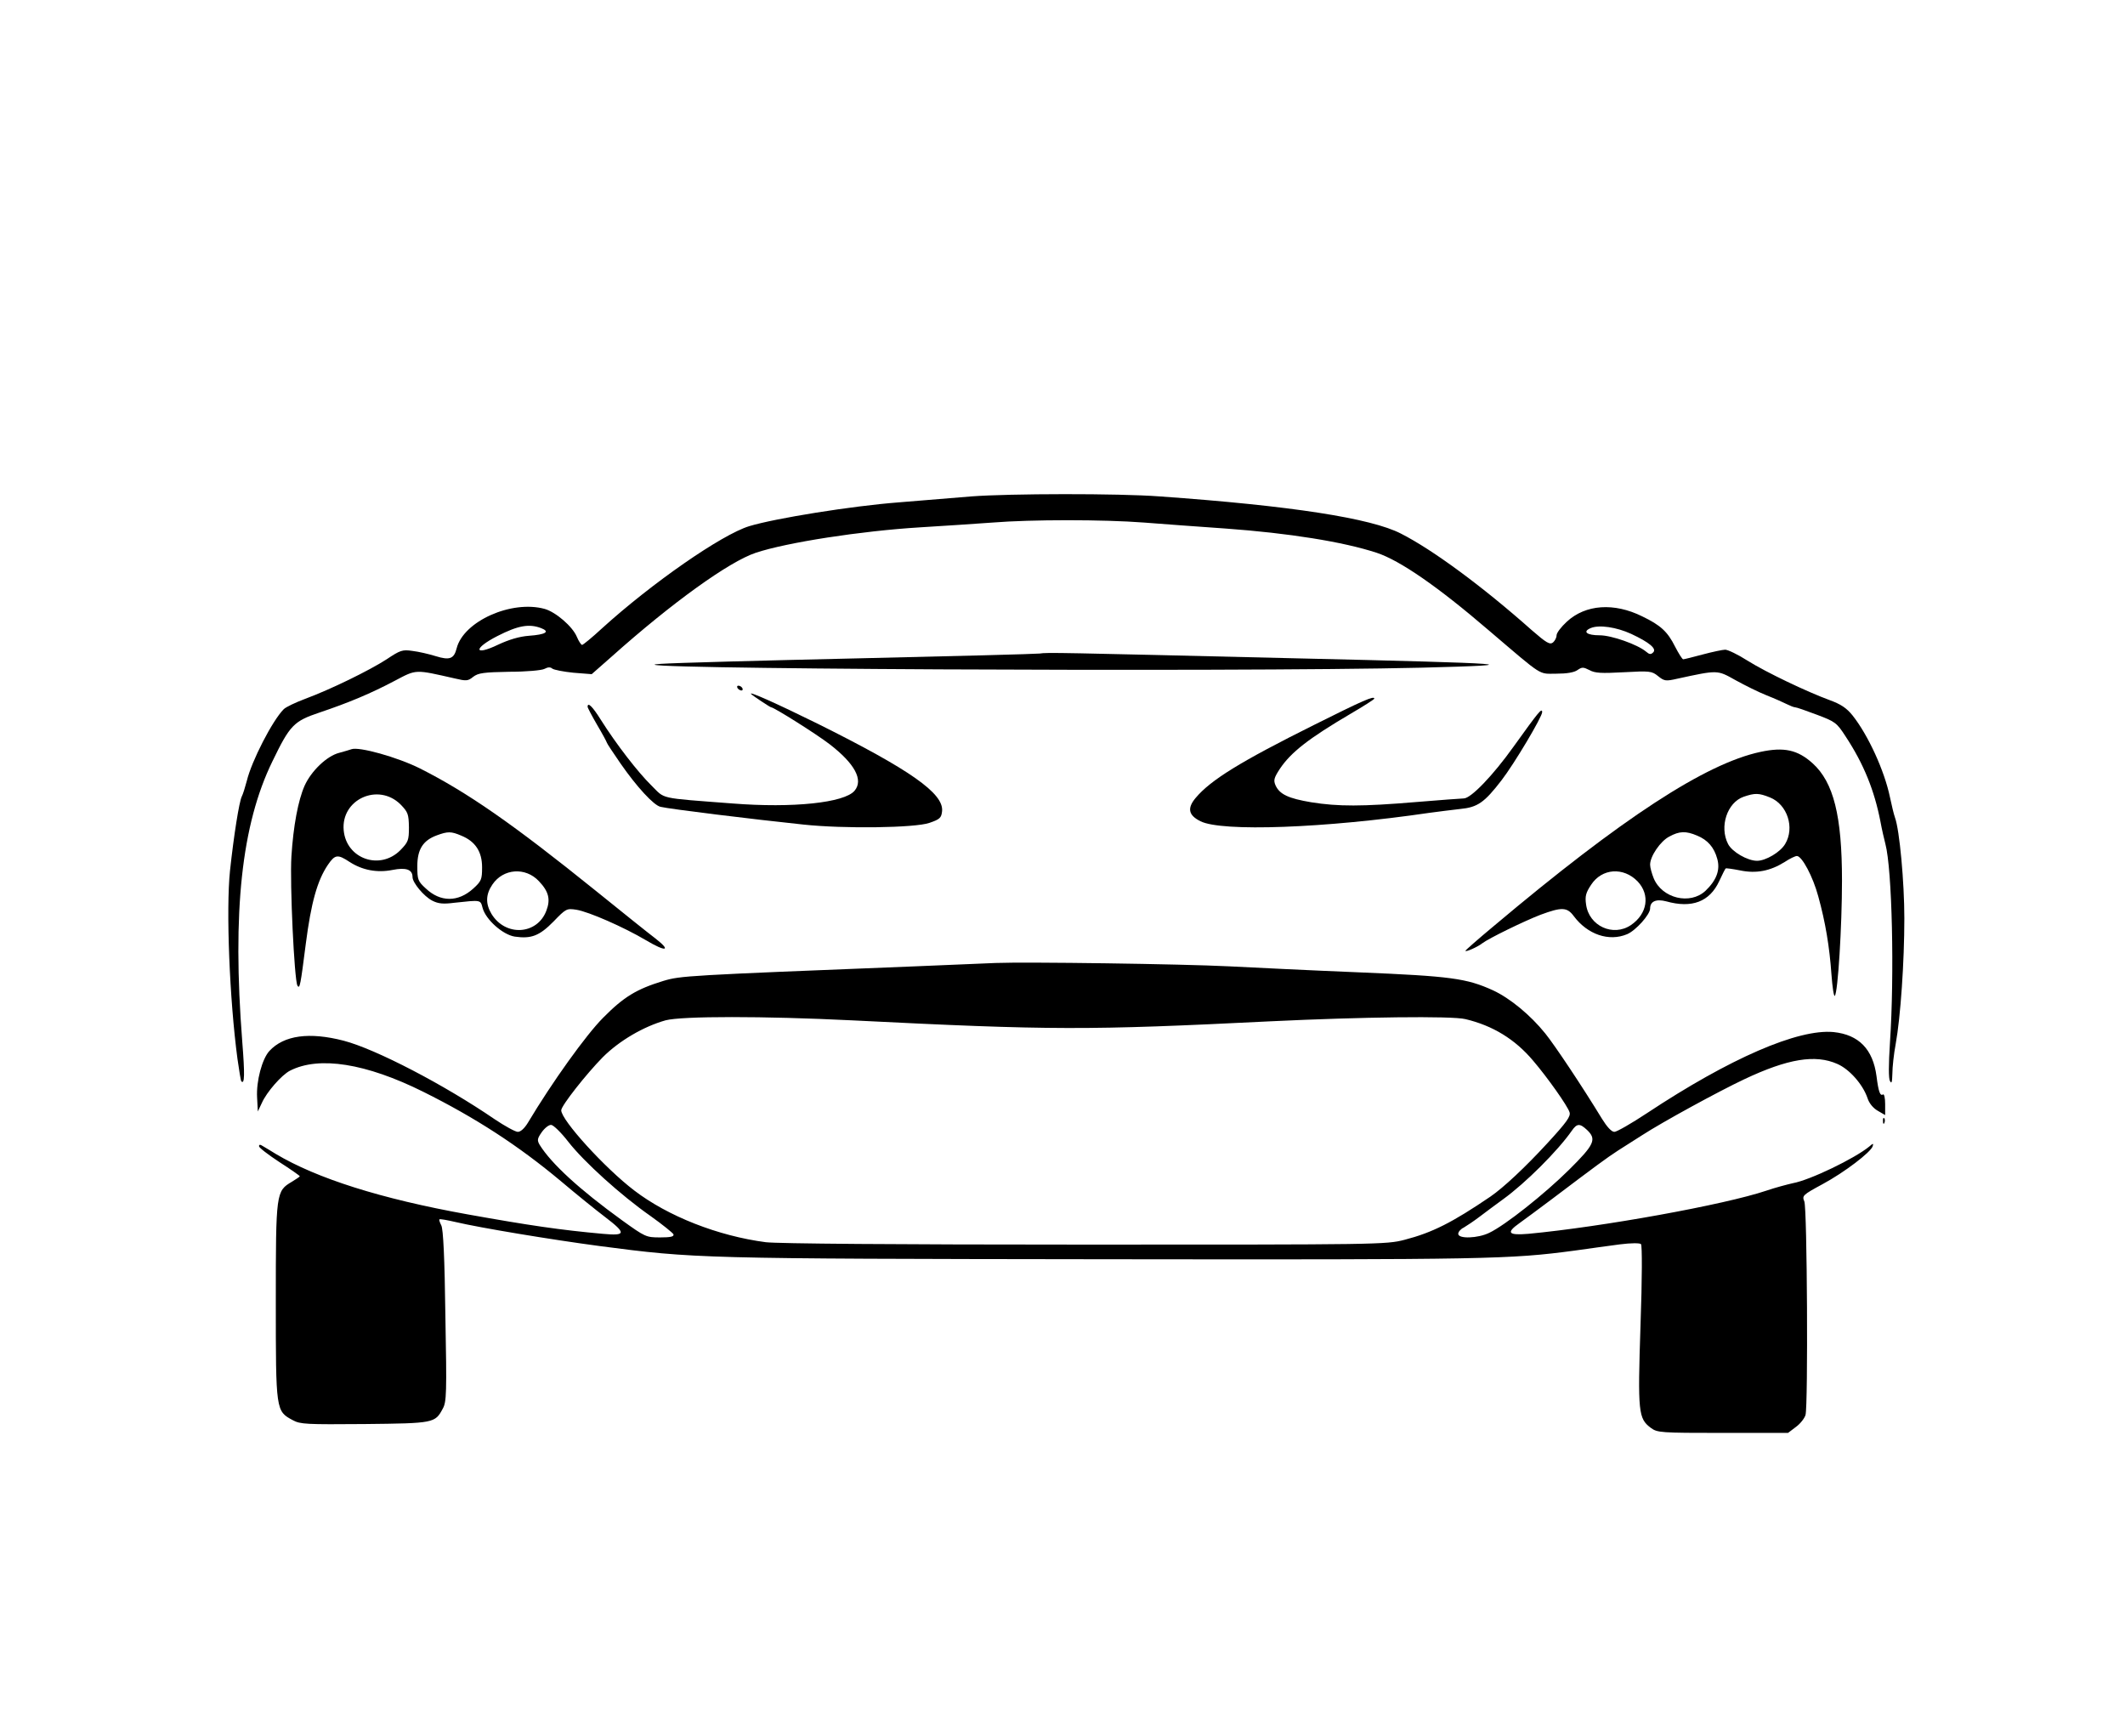 <?xml version="1.0" standalone="no"?>
<!DOCTYPE svg PUBLIC "-//W3C//DTD SVG 20010904//EN"
 "http://www.w3.org/TR/2001/REC-SVG-20010904/DTD/svg10.dtd">
<svg version="1.0" xmlns="http://www.w3.org/2000/svg"
 width="786pt" height="642pt" viewBox="0 0 886 642"
 preserveAspectRatio="xMidYMid meet">

<g transform="translate(0,642) scale(0.1,-0.1)"
fill="#000000" stroke="none">
<path d="M4050 4759 c-58 -5 -195 -16 -305 -25 -194 -15 -512 -66 -621 -99
-115 -35 -407 -238 -614 -426 -41 -38 -79 -69 -83 -69 -4 0 -14 15 -22 34 -18
43 -88 103 -134 116 -138 38 -338 -51 -367 -164 -11 -44 -29 -51 -87 -33 -29
9 -72 19 -98 22 -41 6 -50 3 -107 -35 -71 -46 -232 -125 -340 -165 -40 -15
-80 -34 -89 -43 -47 -47 -134 -216 -154 -299 -7 -26 -16 -56 -21 -65 -11 -23
-33 -161 -49 -309 -17 -163 -2 -536 31 -784 7 -49 14 -92 16 -94 14 -15 15 27
4 166 -42 541 -3 904 126 1168 73 151 89 167 196 203 122 41 215 80 315 133
91 48 82 47 250 9 47 -11 54 -11 76 7 21 16 43 19 151 21 70 0 135 6 146 12
15 8 25 8 33 1 7 -5 47 -13 88 -17 l76 -6 83 73 c252 225 490 396 601 433 129
43 439 91 684 106 99 6 235 15 303 20 161 13 463 13 632 0 74 -6 228 -17 341
-25 262 -19 489 -55 629 -101 97 -32 255 -141 468 -324 230 -196 205 -180 281
-180 43 0 74 5 88 15 19 13 24 13 50 0 23 -13 50 -14 143 -9 109 6 117 5 143
-16 26 -21 32 -22 80 -11 171 37 166 37 243 -6 38 -21 96 -50 129 -63 33 -13
71 -30 85 -37 14 -7 29 -13 34 -13 6 0 46 -14 91 -31 77 -29 83 -33 121 -92
75 -114 119 -224 144 -352 6 -33 16 -76 21 -95 28 -105 38 -545 19 -828 -6
-93 -6 -150 0 -160 7 -13 9 -5 10 30 0 26 6 83 14 125 20 110 36 341 36 523 0
150 -20 369 -39 420 -5 14 -14 52 -21 85 -23 111 -91 259 -156 341 -25 31 -49
47 -96 64 -95 35 -263 115 -343 165 -39 25 -81 45 -92 45 -10 0 -53 -9 -94
-20 -41 -11 -77 -20 -81 -20 -4 0 -19 24 -34 53 -31 62 -60 89 -137 126 -117
58 -236 50 -314 -22 -24 -22 -43 -47 -43 -57 0 -10 -7 -23 -15 -30 -13 -10
-27 -2 -88 51 -206 183 -414 336 -546 403 -124 64 -456 116 -1006 155 -171 13
-628 12 -785 0z m-1794 -549 c39 -15 19 -27 -51 -32 -40 -3 -83 -16 -128 -37
-102 -49 -105 -16 -3 36 86 44 132 52 182 33z m4545 -24 c77 -36 107 -62 92
-77 -10 -10 -16 -9 -30 3 -36 30 -144 68 -193 68 -54 0 -73 15 -38 30 35 15
108 4 169 -24z"/>
<path d="M4335 4104 c-16 -2 -356 -11 -755 -20 -399 -9 -770 -19 -825 -23
-317 -21 2369 -35 3170 -16 473 12 388 18 -520 39 -1005 24 -1038 25 -1070 20z"/>
<path d="M3075 3960 c3 -5 11 -10 16 -10 6 0 7 5 4 10 -3 6 -11 10 -16 10 -6
0 -7 -4 -4 -10z"/>
<path d="M3132 3935 c8 -8 79 -55 83 -55 12 0 191 -113 244 -154 105 -81 142
-149 104 -194 -42 -50 -257 -73 -509 -53 -313 24 -279 17 -338 75 -56 55 -146
171 -211 274 -35 56 -55 75 -55 54 0 -4 18 -38 40 -76 22 -37 40 -71 40 -73 0
-3 26 -42 57 -87 68 -98 139 -175 167 -181 36 -9 386 -52 596 -74 168 -18 465
-14 525 7 44 15 50 21 53 49 7 74 -132 172 -520 365 -164 81 -291 138 -276
123z"/>
<path d="M5480 3807 c-309 -154 -432 -230 -495 -305 -36 -43 -30 -72 20 -97
89 -45 520 -29 955 35 36 5 94 12 128 16 73 7 101 27 172 119 54 70 170 265
170 285 -1 19 -15 1 -120 -145 -85 -119 -177 -215 -207 -215 -10 0 -99 -7
-198 -15 -226 -19 -326 -19 -438 -1 -95 16 -132 33 -149 71 -9 21 -6 31 18 68
46 69 120 127 297 231 53 31 97 59 97 62 0 13 -46 -7 -250 -109z"/>
<path d="M1465 3705 c-5 -2 -29 -9 -51 -15 -51 -13 -116 -75 -144 -137 -27
-61 -47 -168 -55 -295 -7 -113 12 -513 25 -538 10 -17 13 2 35 174 22 171 48
264 92 329 30 44 41 45 91 12 53 -34 114 -46 179 -33 56 11 83 2 83 -30 0 -23
47 -80 82 -98 25 -13 46 -15 92 -9 112 12 109 13 118 -21 13 -49 84 -112 134
-120 69 -10 103 3 162 63 52 54 55 55 95 49 51 -8 199 -73 290 -127 84 -50
108 -46 40 7 -28 21 -140 111 -249 199 -346 279 -535 410 -733 510 -94 47
-255 92 -286 80z m205 -230 c31 -32 34 -40 35 -95 0 -55 -3 -62 -36 -96 -85
-85 -225 -36 -236 83 -12 129 144 200 237 108z m253 -130 c59 -24 87 -67 87
-132 0 -51 -3 -58 -37 -89 -63 -57 -137 -57 -198 1 -33 30 -35 37 -35 93 0 70
24 107 81 128 46 17 60 17 102 -1z m324 -190 c41 -43 49 -76 31 -123 -38 -101
-171 -109 -229 -13 -25 42 -24 81 4 122 45 67 138 74 194 14z"/>
<path d="M7340 3694 c-229 -49 -576 -275 -1113 -727 -65 -54 -117 -100 -117
-102 0 -7 53 17 70 31 26 20 173 92 243 119 89 33 111 32 139 -6 57 -76 146
-107 222 -75 36 15 96 82 96 107 0 30 25 41 67 30 107 -30 181 -2 221 84 13
28 25 52 27 53 2 2 29 -2 60 -8 67 -14 125 -3 186 35 21 14 44 25 51 25 21 0
67 -86 89 -168 30 -108 47 -211 55 -325 4 -54 10 -94 14 -90 13 13 30 290 30
481 0 269 -35 409 -122 488 -63 57 -120 69 -218 48z m40 -190 c72 -29 104
-126 63 -194 -20 -34 -81 -70 -117 -70 -40 0 -104 37 -121 70 -37 72 -4 173
65 197 47 16 63 16 110 -3z m-304 -159 c44 -18 71 -49 84 -97 13 -46 -3 -89
-49 -133 -64 -60 -181 -32 -216 52 -8 20 -15 45 -15 57 0 35 43 98 80 117 42
23 69 24 116 4z m-248 -191 c53 -56 41 -135 -28 -182 -74 -50 -175 -4 -187 86
-5 34 -1 49 21 82 45 69 135 75 194 14z"/>
<path d="M4150 2814 c-47 -2 -197 -8 -335 -14 -956 -38 -977 -39 -1050 -61
-111 -34 -164 -66 -250 -153 -71 -71 -213 -269 -314 -438 -14 -23 -30 -38 -42
-38 -10 0 -54 24 -97 53 -209 143 -495 292 -629 327 -143 37 -249 23 -310 -43
-30 -33 -55 -125 -51 -194 l3 -58 17 36 c20 45 82 116 117 134 121 62 317 31
556 -88 217 -108 396 -224 573 -372 65 -55 148 -122 185 -150 89 -68 88 -79
-10 -70 -177 16 -306 35 -563 81 -362 65 -629 150 -800 252 -19 12 -43 26 -53
32 -12 8 -17 8 -17 0 0 -6 38 -35 85 -66 47 -30 85 -57 85 -59 0 -2 -15 -12
-33 -23 -66 -39 -67 -44 -67 -499 0 -457 0 -457 71 -495 31 -17 56 -18 299
-16 290 3 294 4 326 64 16 28 17 65 11 387 -3 242 -9 362 -17 377 -6 12 -10
23 -8 25 2 3 33 -3 68 -11 102 -24 397 -73 600 -100 398 -52 410 -53 2105 -55
1606 -2 1689 0 1960 36 61 9 146 20 189 26 47 6 83 6 88 1 5 -5 5 -143 -2
-338 -12 -364 -9 -389 43 -428 27 -20 40 -21 300 -21 l272 0 33 25 c18 13 36
36 40 50 11 40 7 861 -5 890 -10 24 -7 27 76 72 91 49 201 133 209 158 4 13 2
13 -14 -1 -61 -50 -247 -140 -319 -153 -22 -5 -72 -18 -110 -31 -175 -59 -685
-151 -992 -180 -85 -7 -95 4 -37 45 20 14 80 59 135 100 184 139 226 170 275
202 27 17 72 46 99 63 88 57 321 184 427 234 182 86 297 105 389 64 50 -22
105 -84 125 -141 7 -23 24 -43 43 -54 l31 -18 0 46 c0 25 -4 43 -9 40 -12 -8
-19 12 -27 76 -15 113 -74 173 -179 184 -148 14 -432 -109 -778 -338 -65 -43
-126 -78 -136 -78 -12 0 -31 21 -52 55 -83 136 -195 304 -236 355 -62 77 -147
147 -218 180 -110 50 -175 59 -560 75 -198 8 -441 20 -540 25 -200 10 -843 19
-975 14z m-600 -239 c838 -42 982 -42 1750 -4 374 18 753 23 810 9 114 -27
207 -84 282 -173 60 -70 144 -189 152 -215 6 -17 -12 -42 -93 -130 -92 -100
-183 -185 -237 -222 -159 -108 -242 -150 -358 -180 -77 -20 -109 -20 -1332
-20 -793 0 -1281 4 -1331 10 -199 26 -408 108 -549 216 -122 93 -304 293 -304
334 0 19 105 152 173 221 69 69 170 128 262 154 68 18 411 18 775 0z m-1180
-507 c65 -83 218 -222 344 -310 49 -35 91 -69 94 -75 3 -10 -13 -13 -56 -13
-58 0 -62 2 -158 71 -177 128 -295 236 -344 315 -11 19 -10 26 9 53 12 17 30
31 39 30 9 0 42 -32 72 -71z m4247 50 c41 -39 31 -61 -75 -166 -102 -101 -267
-232 -333 -263 -47 -23 -129 -26 -129 -4 0 8 10 20 23 26 12 7 42 27 67 46 25
19 68 51 97 72 94 68 228 202 286 285 22 32 34 32 64 4z"/>
<path d="M7851 2154 c0 -11 3 -14 6 -6 3 7 2 16 -1 19 -3 4 -6 -2 -5 -13z"/>
</g>
</svg>
